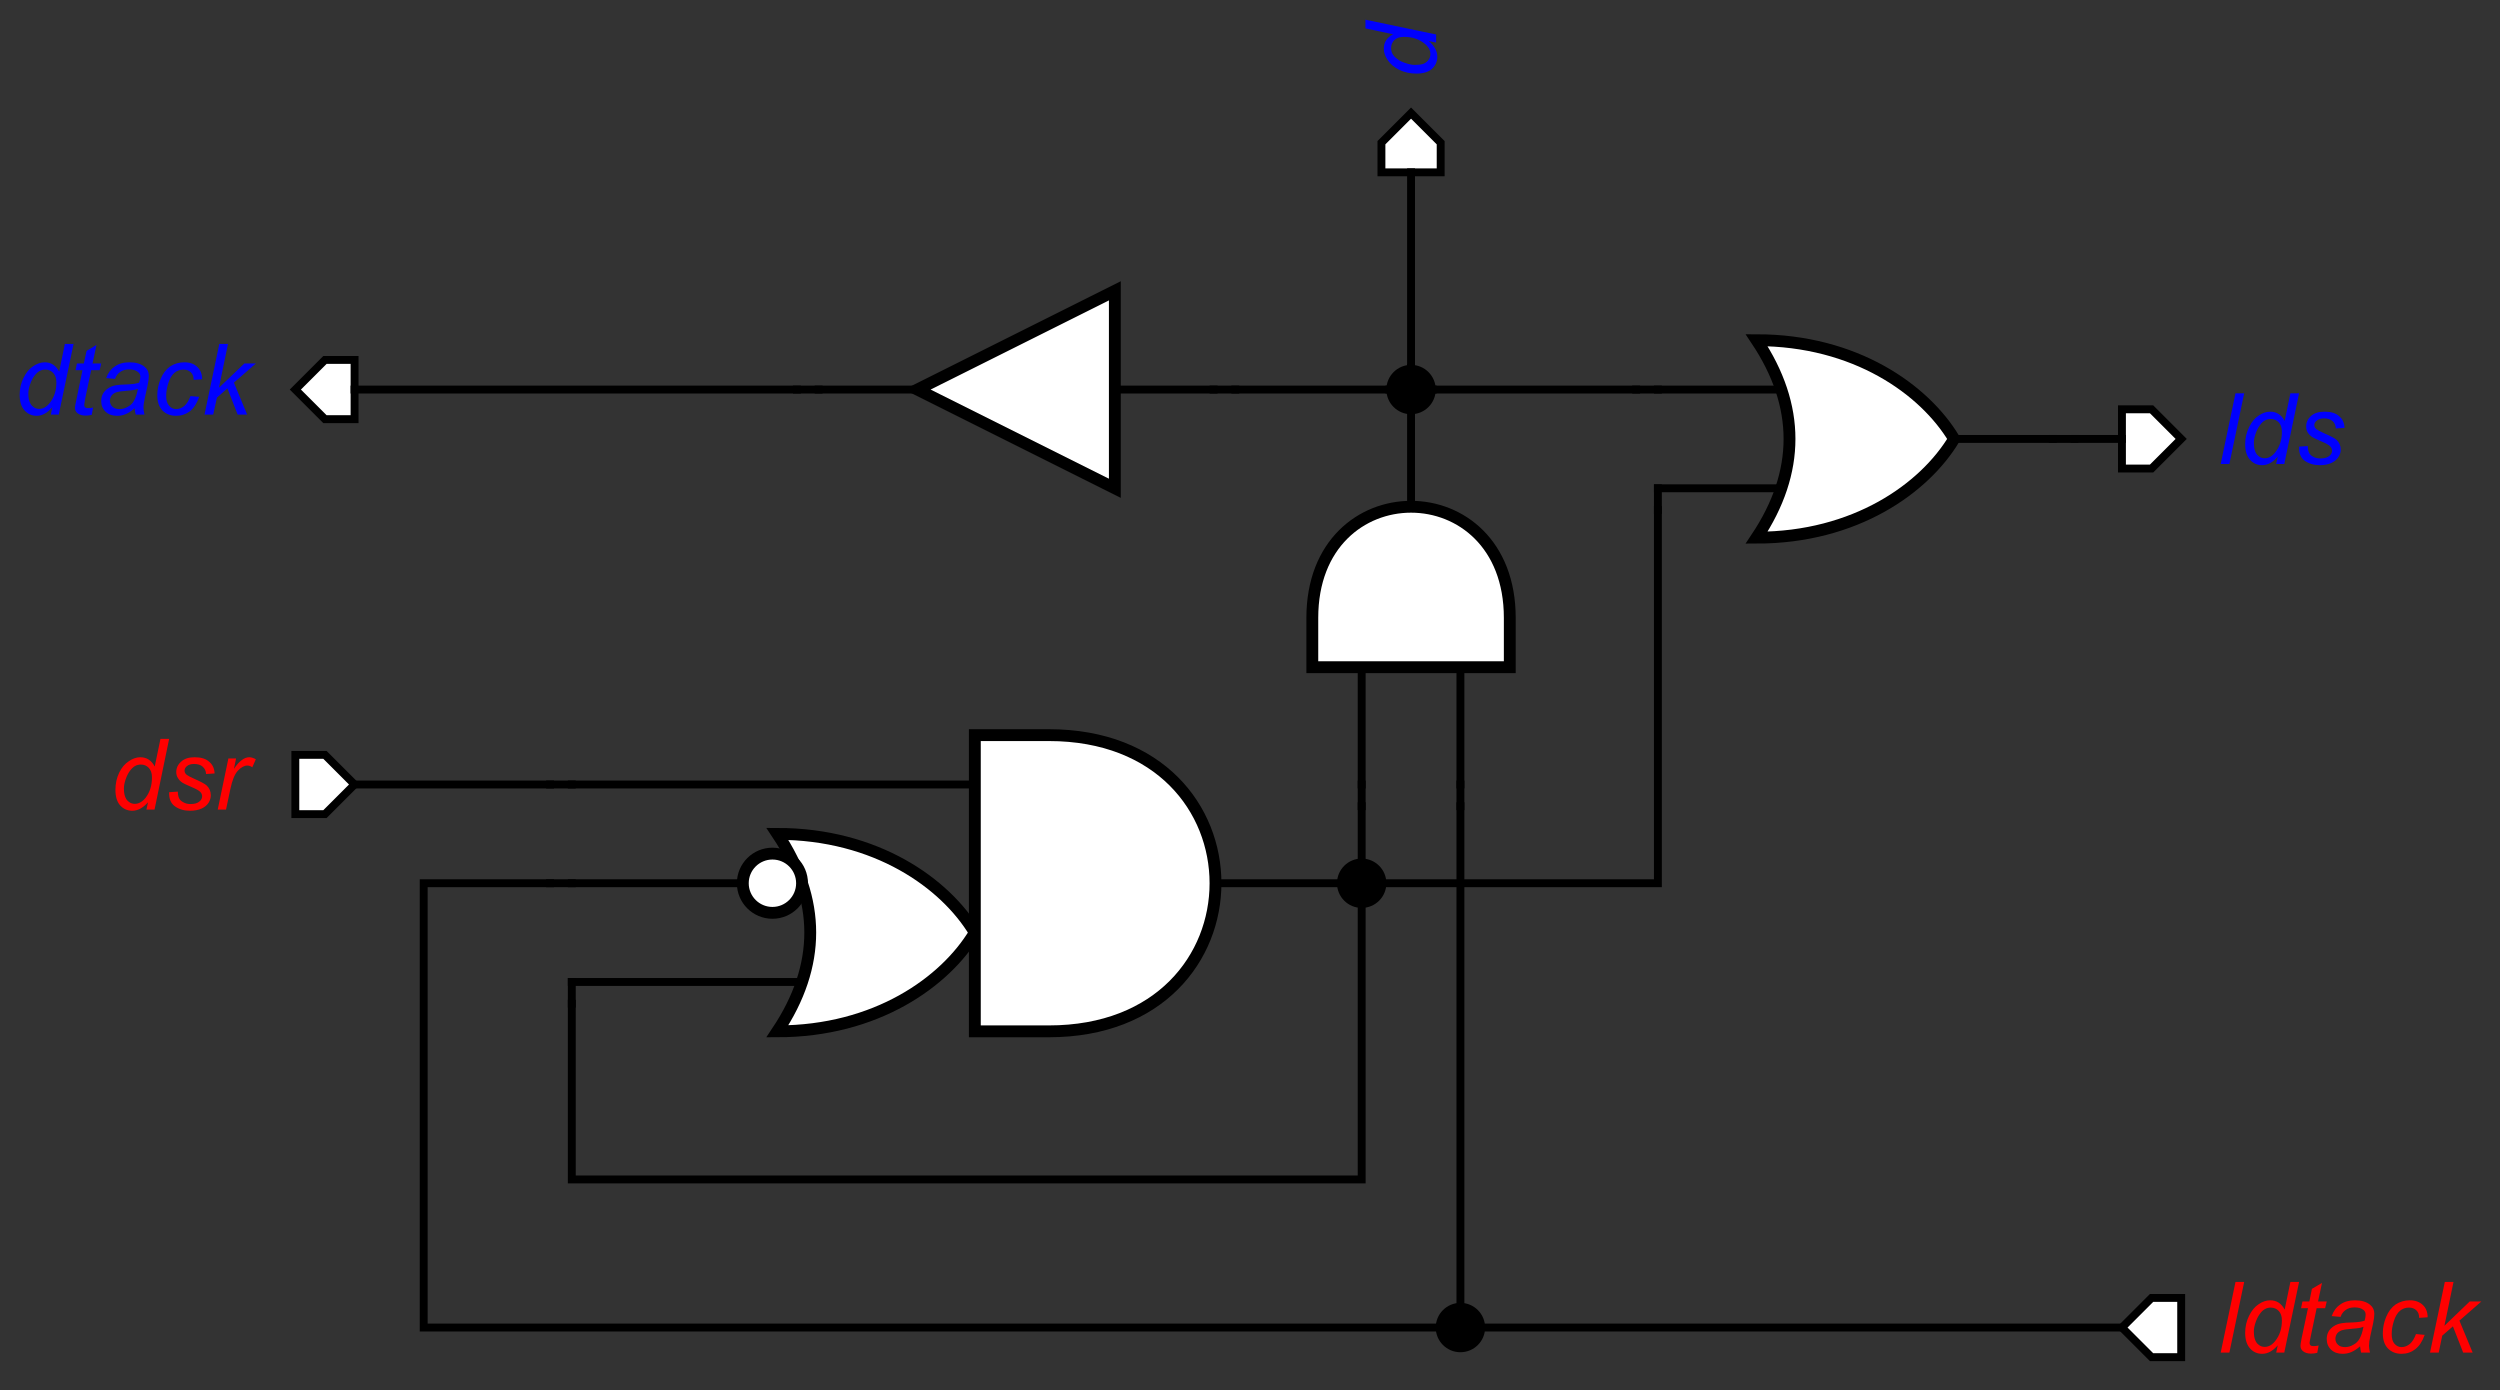 <?xml version="1.0" encoding="UTF-8"?>
<!DOCTYPE svg PUBLIC '-//W3C//DTD SVG 1.0//EN'
          'http://www.w3.org/TR/2001/REC-SVG-20010904/DTD/svg10.dtd'>
<svg color-interpolation="auto" color-rendering="auto" fill="black" fill-opacity="1" font-family="'Dialog'" font-size="12" font-style="normal" font-weight="normal" height="100%" image-rendering="auto" shape-rendering="auto" stroke="black" stroke-dasharray="none" stroke-dashoffset="0" stroke-linecap="square" stroke-linejoin="miter" stroke-miterlimit="10" stroke-opacity="1" stroke-width="1" text-rendering="auto" width="100%" xmlns="http://www.w3.org/2000/svg" xmlns:xlink="http://www.w3.org/1999/xlink" viewBox="0 0 633 352" preserveAspectRatio="xMidYMid slice"><rect x="0" y="0" width="633" height="352" fill="#333333" stroke="none"/><!--Generated by the Batik Graphics2D SVG Generator--><defs id="genericDefs"
  /><g
  ><g fill="white" stroke="white" stroke-width="0.04" transform="matrix(50,0,0,50,82.278,198.635)"
    ><path d="M-0.15 -0.15 L0 -0.15 L0.15 0 L0 0.15 L-0.15 0.15 Z" stroke="none"
    /></g
    ><g stroke-width="0.04" transform="matrix(50,0,0,50,82.278,198.635)"
    ><path d="M-0.15 -0.15 L0 -0.15 L0.15 0 L0 0.15 L-0.15 0.15 Z" fill="none"
    /></g
    ><g fill="red" font-family="sans-serif" font-size="0.5" font-style="italic" stroke="red" stroke-width="0.04" transform="matrix(50,0,0,50,82.278,198.635)"
    ><path d="M-0.896 0.09 Q-0.934 0.133 -0.976 0.133 Q-1.012 0.133 -1.037 0.106 Q-1.061 0.079 -1.061 0.027 Q-1.061 -0.02 -1.042 -0.06 Q-1.023 -0.099 -0.993 -0.118 Q-0.964 -0.138 -0.935 -0.138 Q-0.887 -0.138 -0.862 -0.091 L-0.833 -0.231 L-0.789 -0.231 L-0.863 0.127 L-0.904 0.127 L-0.896 0.09 ZM-1.018 0.019 Q-1.018 0.046 -1.012 0.061 Q-1.007 0.077 -0.994 0.087 Q-0.981 0.098 -0.963 0.098 Q-0.933 0.098 -0.908 0.067 Q-0.876 0.025 -0.876 -0.036 Q-0.876 -0.067 -0.892 -0.084 Q-0.908 -0.101 -0.932 -0.101 Q-0.948 -0.101 -0.961 -0.094 Q-0.974 -0.087 -0.987 -0.07 Q-1 -0.053 -1.009 -0.027 Q-1.018 -0.001 -1.018 0.019 ZM-0.789 0.039 L-0.745 0.036 Q-0.745 0.055 -0.739 0.069 Q-0.733 0.082 -0.717 0.09 Q-0.702 0.099 -0.681 0.099 Q-0.651 0.099 -0.637 0.087 Q-0.622 0.076 -0.622 0.06 Q-0.622 0.048 -0.631 0.038 Q-0.64 0.028 -0.675 0.013 Q-0.71 -0.002 -0.72 -0.008 Q-0.736 -0.018 -0.744 -0.032 Q-0.753 -0.045 -0.753 -0.063 Q-0.753 -0.094 -0.728 -0.116 Q-0.704 -0.138 -0.66 -0.138 Q-0.611 -0.138 -0.586 -0.115 Q-0.56 -0.093 -0.559 -0.056 L-0.602 -0.053 Q-0.603 -0.076 -0.619 -0.09 Q-0.634 -0.104 -0.663 -0.104 Q-0.686 -0.104 -0.699 -0.093 Q-0.711 -0.083 -0.711 -0.07 Q-0.711 -0.058 -0.7 -0.049 Q-0.693 -0.043 -0.662 -0.029 Q-0.612 -0.007 -0.599 0.005 Q-0.578 0.025 -0.578 0.055 Q-0.578 0.074 -0.589 0.092 Q-0.601 0.111 -0.625 0.122 Q-0.65 0.133 -0.683 0.133 Q-0.728 0.133 -0.759 0.111 Q-0.791 0.089 -0.789 0.039 ZM-0.543 0.127 L-0.489 -0.132 L-0.45 -0.132 L-0.461 -0.079 Q-0.441 -0.109 -0.422 -0.123 Q-0.403 -0.138 -0.383 -0.138 Q-0.369 -0.138 -0.35 -0.128 L-0.368 -0.087 Q-0.38 -0.096 -0.393 -0.096 Q-0.416 -0.096 -0.441 -0.07 Q-0.465 -0.044 -0.479 0.023 L-0.501 0.127 L-0.543 0.127 Z" stroke="none"
    /></g
    ><g fill="white" font-family="sans-serif" font-size="0.5" font-style="italic" stroke="white" stroke-width="0.04" transform="matrix(-50,0,0,-50,544.778,336.135)"
    ><path d="M-0.15 -0.15 L0 -0.15 L0.15 0 L0 0.15 L-0.15 0.15 Z" stroke="none"
      /><path d="M-0.15 -0.15 L0 -0.15 L0.15 0 L0 0.15 L-0.15 0.15 Z" fill="none" stroke="black"
    /></g
    ><g fill="red" font-family="sans-serif" font-size="0.5" font-style="italic" stroke="red" stroke-width="0.04" transform="matrix(50,0,0,50,544.778,336.135)"
    ><path d="M0.35 0.127 L0.425 -0.231 L0.469 -0.231 L0.394 0.127 L0.35 0.127 ZM0.639 0.09 Q0.602 0.133 0.56 0.133 Q0.523 0.133 0.499 0.106 Q0.474 0.079 0.474 0.027 Q0.474 -0.02 0.494 -0.06 Q0.513 -0.099 0.542 -0.118 Q0.571 -0.138 0.601 -0.138 Q0.649 -0.138 0.674 -0.091 L0.703 -0.231 L0.747 -0.231 L0.672 0.127 L0.631 0.127 L0.639 0.09 ZM0.518 0.019 Q0.518 0.046 0.524 0.061 Q0.529 0.077 0.542 0.087 Q0.555 0.098 0.573 0.098 Q0.603 0.098 0.627 0.067 Q0.66 0.025 0.66 -0.036 Q0.66 -0.067 0.644 -0.084 Q0.628 -0.101 0.603 -0.101 Q0.588 -0.101 0.575 -0.094 Q0.561 -0.087 0.549 -0.07 Q0.536 -0.053 0.527 -0.027 Q0.518 -0.001 0.518 0.019 ZM0.846 0.091 L0.839 0.128 Q0.823 0.132 0.808 0.132 Q0.781 0.132 0.766 0.119 Q0.754 0.109 0.754 0.092 Q0.754 0.084 0.76 0.053 L0.792 -0.098 L0.757 -0.098 L0.764 -0.132 L0.799 -0.132 L0.812 -0.196 L0.863 -0.226 L0.843 -0.132 L0.887 -0.132 L0.879 -0.098 L0.836 -0.098 L0.806 0.045 Q0.8 0.073 0.8 0.078 Q0.8 0.086 0.805 0.09 Q0.809 0.094 0.82 0.094 Q0.834 0.094 0.846 0.091 ZM1.056 0.095 Q1.033 0.115 1.012 0.124 Q0.991 0.133 0.967 0.133 Q0.931 0.133 0.909 0.112 Q0.887 0.091 0.887 0.058 Q0.887 0.036 0.897 0.019 Q0.907 0.003 0.923 -0.007 Q0.939 -0.018 0.963 -0.022 Q0.978 -0.025 1.02 -0.026 Q1.061 -0.028 1.079 -0.035 Q1.084 -0.053 1.084 -0.065 Q1.084 -0.081 1.073 -0.089 Q1.058 -0.102 1.028 -0.102 Q1 -0.102 0.983 -0.089 Q0.965 -0.077 0.957 -0.054 L0.912 -0.058 Q0.926 -0.097 0.956 -0.117 Q0.985 -0.138 1.03 -0.138 Q1.079 -0.138 1.107 -0.115 Q1.128 -0.098 1.128 -0.07 Q1.128 -0.05 1.122 -0.022 L1.108 0.042 Q1.101 0.073 1.101 0.092 Q1.101 0.104 1.106 0.127 L1.061 0.127 Q1.058 0.115 1.056 0.095 ZM1.073 -0.004 Q1.063 -0 1.053 0.002 Q1.042 0.004 1.017 0.006 Q0.979 0.009 0.963 0.014 Q0.947 0.02 0.939 0.031 Q0.931 0.043 0.931 0.057 Q0.931 0.075 0.944 0.087 Q0.956 0.099 0.98 0.099 Q1.002 0.099 1.022 0.087 Q1.043 0.076 1.054 0.055 Q1.066 0.034 1.073 -0.004 ZM1.339 0.033 L1.383 0.037 Q1.366 0.086 1.335 0.11 Q1.305 0.133 1.266 0.133 Q1.224 0.133 1.197 0.106 Q1.171 0.079 1.171 0.029 Q1.171 -0.013 1.188 -0.054 Q1.205 -0.095 1.236 -0.117 Q1.268 -0.138 1.308 -0.138 Q1.349 -0.138 1.374 -0.114 Q1.398 -0.091 1.398 -0.052 L1.355 -0.049 Q1.355 -0.074 1.341 -0.087 Q1.327 -0.101 1.304 -0.101 Q1.277 -0.101 1.258 -0.085 Q1.238 -0.068 1.227 -0.033 Q1.216 0.001 1.216 0.033 Q1.216 0.066 1.23 0.082 Q1.245 0.099 1.266 0.099 Q1.288 0.099 1.308 0.083 Q1.327 0.066 1.339 0.033 ZM1.41 0.127 L1.485 -0.231 L1.529 -0.231 L1.483 -0.009 L1.611 -0.132 L1.67 -0.132 L1.559 -0.035 L1.626 0.127 L1.578 0.127 L1.526 -0.006 L1.472 0.041 L1.454 0.127 L1.41 0.127 Z" stroke="none"
    /></g
    ><g fill="white" font-family="sans-serif" font-size="0.5" font-style="italic" stroke="white" stroke-width="0.04" transform="matrix(0,-50,50,0,357.278,36.135)"
    ><path d="M-0.15 -0.15 L0 -0.15 L0.15 0 L0 0.15 L-0.15 0.15 Z" stroke="none"
      /><path d="M-0.15 -0.15 L0 -0.15 L0.15 0 L0 0.15 L-0.15 0.15 Z" fill="none" stroke="black"
    /></g
    ><g fill="blue" font-family="sans-serif" font-size="0.5" font-style="italic" stroke="blue" stroke-width="0.04" transform="matrix(0,-50,50,0,357.278,36.135)"
    ><path d="M0.515 0.09 Q0.477 0.133 0.436 0.133 Q0.399 0.133 0.374 0.106 Q0.35 0.079 0.35 0.027 Q0.35 -0.02 0.369 -0.06 Q0.389 -0.099 0.418 -0.118 Q0.447 -0.138 0.476 -0.138 Q0.525 -0.138 0.549 -0.091 L0.579 -0.231 L0.623 -0.231 L0.548 0.127 L0.507 0.127 L0.515 0.09 ZM0.394 0.019 Q0.394 0.046 0.399 0.061 Q0.405 0.077 0.418 0.087 Q0.431 0.098 0.449 0.098 Q0.479 0.098 0.503 0.067 Q0.536 0.025 0.536 -0.036 Q0.536 -0.067 0.52 -0.084 Q0.504 -0.101 0.479 -0.101 Q0.463 -0.101 0.45 -0.094 Q0.437 -0.087 0.424 -0.07 Q0.411 -0.053 0.403 -0.027 Q0.394 -0.001 0.394 0.019 Z" stroke="none"
    /></g
    ><g fill="white" font-family="sans-serif" font-size="0.5" font-style="italic" stroke="white" stroke-width="0.04" transform="matrix(-50,0,0,-50,82.278,98.635)"
    ><path d="M-0.15 -0.15 L0 -0.15 L0.15 0 L0 0.15 L-0.15 0.15 Z" stroke="none"
      /><path d="M-0.15 -0.15 L0 -0.15 L0.15 0 L0 0.15 L-0.15 0.15 Z" fill="none" stroke="black"
    /></g
    ><g fill="blue" font-family="sans-serif" font-size="0.5" font-style="italic" stroke="blue" stroke-width="0.04" transform="matrix(50,0,0,50,82.278,98.635)"
    ><path d="M-1.381 0.09 Q-1.418 0.133 -1.46 0.133 Q-1.496 0.133 -1.521 0.106 Q-1.546 0.079 -1.546 0.027 Q-1.546 -0.02 -1.526 -0.06 Q-1.507 -0.099 -1.478 -0.118 Q-1.448 -0.138 -1.419 -0.138 Q-1.371 -0.138 -1.346 -0.091 L-1.317 -0.231 L-1.273 -0.231 L-1.348 0.127 L-1.388 0.127 L-1.381 0.09 ZM-1.502 0.019 Q-1.502 0.046 -1.496 0.061 Q-1.491 0.077 -1.478 0.087 Q-1.465 0.098 -1.447 0.098 Q-1.417 0.098 -1.393 0.067 Q-1.36 0.025 -1.36 -0.036 Q-1.36 -0.067 -1.376 -0.084 Q-1.392 -0.101 -1.416 -0.101 Q-1.432 -0.101 -1.445 -0.094 Q-1.458 -0.087 -1.471 -0.07 Q-1.484 -0.053 -1.493 -0.027 Q-1.502 -0.001 -1.502 0.019 ZM-1.174 0.091 L-1.181 0.128 Q-1.197 0.132 -1.212 0.132 Q-1.238 0.132 -1.254 0.119 Q-1.266 0.109 -1.266 0.092 Q-1.266 0.084 -1.259 0.053 L-1.228 -0.098 L-1.263 -0.098 L-1.256 -0.132 L-1.221 -0.132 L-1.207 -0.196 L-1.157 -0.226 L-1.177 -0.132 L-1.133 -0.132 L-1.141 -0.098 L-1.184 -0.098 L-1.214 0.045 Q-1.219 0.073 -1.219 0.078 Q-1.219 0.086 -1.215 0.09 Q-1.21 0.094 -1.2 0.094 Q-1.185 0.094 -1.174 0.091 ZM-0.964 0.095 Q-0.987 0.115 -1.008 0.124 Q-1.029 0.133 -1.053 0.133 Q-1.089 0.133 -1.111 0.112 Q-1.133 0.091 -1.133 0.058 Q-1.133 0.036 -1.123 0.019 Q-1.113 0.003 -1.097 -0.007 Q-1.081 -0.018 -1.057 -0.022 Q-1.042 -0.025 -1 -0.026 Q-0.959 -0.028 -0.941 -0.035 Q-0.935 -0.053 -0.935 -0.065 Q-0.935 -0.081 -0.947 -0.089 Q-0.962 -0.102 -0.992 -0.102 Q-1.019 -0.102 -1.037 -0.089 Q-1.055 -0.077 -1.063 -0.054 L-1.108 -0.058 Q-1.094 -0.097 -1.064 -0.117 Q-1.035 -0.138 -0.989 -0.138 Q-0.941 -0.138 -0.913 -0.115 Q-0.892 -0.098 -0.892 -0.07 Q-0.892 -0.05 -0.898 -0.022 L-0.912 0.042 Q-0.919 0.073 -0.919 0.092 Q-0.919 0.104 -0.914 0.127 L-0.958 0.127 Q-0.962 0.115 -0.964 0.095 ZM-0.947 -0.004 Q-0.957 -0 -0.967 0.002 Q-0.978 0.004 -1.003 0.006 Q-1.041 0.009 -1.057 0.014 Q-1.073 0.02 -1.081 0.031 Q-1.089 0.043 -1.089 0.057 Q-1.089 0.075 -1.076 0.087 Q-1.063 0.099 -1.04 0.099 Q-1.018 0.099 -0.998 0.087 Q-0.977 0.076 -0.966 0.055 Q-0.954 0.034 -0.947 -0.004 ZM-0.681 0.033 L-0.637 0.037 Q-0.654 0.086 -0.684 0.11 Q-0.715 0.133 -0.754 0.133 Q-0.796 0.133 -0.823 0.106 Q-0.849 0.079 -0.849 0.029 Q-0.849 -0.013 -0.832 -0.054 Q-0.815 -0.095 -0.784 -0.117 Q-0.752 -0.138 -0.712 -0.138 Q-0.67 -0.138 -0.646 -0.114 Q-0.622 -0.091 -0.622 -0.052 L-0.665 -0.049 Q-0.665 -0.074 -0.679 -0.087 Q-0.693 -0.101 -0.716 -0.101 Q-0.743 -0.101 -0.762 -0.085 Q-0.782 -0.068 -0.793 -0.033 Q-0.804 0.001 -0.804 0.033 Q-0.804 0.066 -0.789 0.082 Q-0.775 0.099 -0.753 0.099 Q-0.732 0.099 -0.712 0.083 Q-0.693 0.066 -0.681 0.033 ZM-0.61 0.127 L-0.535 -0.231 L-0.491 -0.231 L-0.537 -0.009 L-0.408 -0.132 L-0.35 -0.132 L-0.461 -0.035 L-0.394 0.127 L-0.442 0.127 L-0.494 -0.006 L-0.547 0.041 L-0.566 0.127 L-0.61 0.127 Z" stroke="none"
    /></g
    ><g fill="white" font-family="sans-serif" font-size="0.5" font-style="italic" stroke="white" stroke-width="0.04" transform="matrix(50,0,0,50,544.778,111.135)"
    ><path d="M-0.15 -0.15 L0 -0.15 L0.15 0 L0 0.15 L-0.15 0.15 Z" stroke="none"
      /><path d="M-0.15 -0.15 L0 -0.15 L0.15 0 L0 0.15 L-0.15 0.15 Z" fill="none" stroke="black"
    /></g
    ><g fill="blue" font-family="sans-serif" font-size="0.5" font-style="italic" stroke="blue" stroke-width="0.04" transform="matrix(50,0,0,50,544.778,111.135)"
    ><path d="M0.35 0.127 L0.425 -0.231 L0.469 -0.231 L0.394 0.127 L0.35 0.127 ZM0.639 0.09 Q0.602 0.133 0.56 0.133 Q0.523 0.133 0.499 0.106 Q0.474 0.079 0.474 0.027 Q0.474 -0.02 0.494 -0.06 Q0.513 -0.099 0.542 -0.118 Q0.571 -0.138 0.601 -0.138 Q0.649 -0.138 0.674 -0.091 L0.703 -0.231 L0.747 -0.231 L0.672 0.127 L0.631 0.127 L0.639 0.09 ZM0.518 0.019 Q0.518 0.046 0.524 0.061 Q0.529 0.077 0.542 0.087 Q0.555 0.098 0.573 0.098 Q0.603 0.098 0.627 0.067 Q0.66 0.025 0.66 -0.036 Q0.66 -0.067 0.644 -0.084 Q0.628 -0.101 0.603 -0.101 Q0.588 -0.101 0.575 -0.094 Q0.561 -0.087 0.549 -0.07 Q0.536 -0.053 0.527 -0.027 Q0.518 -0.001 0.518 0.019 ZM0.747 0.039 L0.791 0.036 Q0.791 0.055 0.797 0.069 Q0.803 0.082 0.818 0.09 Q0.834 0.099 0.855 0.099 Q0.884 0.099 0.899 0.087 Q0.914 0.076 0.914 0.06 Q0.914 0.048 0.905 0.038 Q0.896 0.028 0.861 0.013 Q0.826 -0.002 0.816 -0.008 Q0.8 -0.018 0.791 -0.032 Q0.783 -0.045 0.783 -0.063 Q0.783 -0.094 0.807 -0.116 Q0.832 -0.138 0.876 -0.138 Q0.925 -0.138 0.95 -0.115 Q0.976 -0.093 0.977 -0.056 L0.933 -0.053 Q0.932 -0.076 0.917 -0.09 Q0.901 -0.104 0.873 -0.104 Q0.85 -0.104 0.837 -0.093 Q0.824 -0.083 0.824 -0.07 Q0.824 -0.058 0.835 -0.049 Q0.843 -0.043 0.873 -0.029 Q0.924 -0.007 0.937 0.005 Q0.958 0.025 0.958 0.055 Q0.958 0.074 0.946 0.092 Q0.934 0.111 0.91 0.122 Q0.886 0.133 0.853 0.133 Q0.808 0.133 0.776 0.111 Q0.745 0.089 0.747 0.039 Z" stroke="none"
    /></g
    ><g fill="white" font-family="sans-serif" font-size="0.5" font-style="italic" stroke="white" stroke-width="0.06" transform="matrix(0,-50,50,0,357.278,148.635)"
    ><path d="M-0.406 -0.5 L-0.156 -0.5 C0.594 -0.5 0.594 0.5 -0.156 0.5 L-0.406 0.5 Z" stroke="none"
      /><path d="M-0.406 -0.5 L-0.156 -0.5 C0.594 -0.5 0.594 0.5 -0.156 0.5 L-0.406 0.5 Z" fill="none" stroke="black"
      /><line fill="none" stroke="black" stroke-width="0.04" transform="matrix(0,1,-1,0,0,0)" x1="0" x2="0" y1="-0.406" y2="-1"
      /><line fill="none" stroke="black" stroke-width="0.04" transform="matrix(0,1,-1,0,0,0)" x1="-0.25" x2="-0.25" y1="0.406" y2="1"
      /><line fill="none" stroke="black" stroke-width="0.04" transform="matrix(0,1,-1,0,0,0)" x1="0.25" x2="0.25" y1="0.406" y2="1"
    /></g
    ><g font-family="sans-serif" font-size="0.5" font-style="italic" stroke-width="0.04" transform="matrix(0,-50,50,0,357.278,98.635)"
    ><circle cx="0" cy="0" r="0.125" stroke="none"
    /></g
    ><g fill="white" font-family="sans-serif" font-size="0.5" font-style="italic" stroke="white" stroke-width="0.06" transform="matrix(-50,0,0,-50,257.278,98.635)"
    ><path d="M-0.5 -0.5 L-0.5 0.5 L0.5 0 Z" stroke="none"
      /><path d="M-0.5 -0.5 L-0.5 0.5 L0.5 0 Z" fill="none" stroke="black"
      /><line fill="none" stroke="black" stroke-width="0.04" transform="matrix(-1,0,0,-1,0,0)" x1="-0.5" x2="-1" y1="0" y2="0"
      /><line fill="none" stroke="black" stroke-width="0.04" transform="matrix(-1,0,0,-1,0,0)" x1="0.5" x2="1" y1="0" y2="0"
    /></g
    ><g fill="white" font-family="sans-serif" font-size="0.5" font-style="italic" stroke="white" stroke-width="0.06" transform="matrix(50,0,0,50,469.778,111.135)"
    ><path d="M-0.5 -0.5 C0 -0.5 0.35 -0.25 0.5 0 C0.35 0.25 0 0.5 -0.5 0.5 Q-0.167 0 -0.5 -0.5 Z" stroke="none"
      /><path d="M-0.5 -0.5 C0 -0.5 0.35 -0.25 0.5 0 C0.35 0.25 0 0.5 -0.5 0.5 Q-0.167 0 -0.5 -0.5 Z" fill="none" stroke="black"
      /><line fill="none" stroke="black" stroke-width="0.04" x1="0.5" x2="1" y1="0" y2="0"
      /><line fill="none" stroke="black" stroke-width="0.04" x1="-0.375" x2="-1" y1="-0.25" y2="-0.25"
      /><line fill="none" stroke="black" stroke-width="0.04" x1="-0.375" x2="-1" y1="0.25" y2="0.25"
    /></g
    ><g fill="white" font-family="sans-serif" font-size="0.5" font-style="italic" stroke="white" stroke-width="0.06" transform="matrix(50,0,0,50,244.778,223.635) translate(-0.609,0.25)"
    ><path d="M-0.35 -0.5 C0.15 -0.5 0.5 -0.25 0.65 0 C0.5 0.25 0.15 0.5 -0.35 0.5 Q-0.017 0 -0.35 -0.5 Z" stroke="none"
      /><path d="M-0.35 -0.5 C0.15 -0.5 0.5 -0.25 0.65 0 C0.5 0.25 0.15 0.5 -0.35 0.5 Q-0.017 0 -0.35 -0.5 Z" fill="none" stroke="black"
      /><circle cx="0" cy="0" r="0.15" stroke="none" transform="translate(-0.375,-0.25)"
      /><circle cx="0" cy="0" fill="none" r="0.15" stroke="black" transform="translate(-0.375,-0.25)"
      /><path d="M0.041 -0.75 L0.416 -0.75 C1.541 -0.75 1.541 0.75 0.416 0.75 L0.041 0.75 Z" stroke="none" transform="translate(0.609,-0.25)"
      /><path d="M0.041 -0.75 L0.416 -0.75 C1.541 -0.75 1.541 0.75 0.416 0.75 L0.041 0.75 Z" fill="none" stroke="black" transform="translate(0.609,-0.25)"
      /><line fill="none" stroke="black" stroke-width="0.04" transform="translate(0.609,-0.25)" x1="1.259" x2="2" y1="0" y2="0"
      /><line fill="none" stroke="black" stroke-width="0.04" transform="translate(0.609,-0.25)" x1="0.041" x2="-2" y1="-0.5" y2="-0.5"
      /><line fill="none" stroke="black" stroke-width="0.04" transform="translate(0.609,-0.25)" x1="-1.134" x2="-2" y1="0" y2="0"
      /><line fill="none" stroke="black" stroke-width="0.04" transform="translate(0.609,-0.25)" x1="-0.834" x2="-2" y1="0.5" y2="0.5"
    /></g
    ><g font-family="sans-serif" font-size="0.5" font-style="italic" stroke-width="0.04" transform="matrix(50,0,0,50,344.778,223.635)"
    ><circle cx="0" cy="0" r="0.125" stroke="none"
    /></g
    ><g font-family="sans-serif" font-size="0.5" font-style="italic" stroke-width="0.04" transform="matrix(50,0,0,50,369.778,336.135)"
    ><circle cx="0" cy="0" r="0.125" stroke="none"
    /></g
    ><g font-family="sans-serif" font-size="0.5" font-style="italic" stroke-width="0.04" transform="matrix(50,0,0,50,1244.778,523.635)"
    ><line fill="none" x1="-17.75" x2="-17.75" y1="-8.5" y2="-8.61"
    /></g
    ><g font-family="sans-serif" font-size="0.5" font-style="italic" stroke-width="0.04" transform="matrix(50,0,0,50,1244.778,523.635)"
    ><path d="M-17.75 -8.61 L-17.75 -9.6" fill="none"
      /><path d="M-17.825 -9.6 L-17.675 -9.6 L-17.75 -9.6 Z" stroke="none"
    /></g
    ><g font-family="sans-serif" font-size="0.5" font-style="italic" stroke-width="0.04" transform="matrix(50,0,0,50,1244.778,523.635)"
    ><line fill="none" x1="-17.75" x2="-17.86" y1="-8.5" y2="-8.5"
      /><line fill="none" x1="-18.64" x2="-18.75" y1="-8.5" y2="-8.5"
    /></g
    ><g font-family="sans-serif" font-size="0.5" font-style="italic" stroke-width="0.04" transform="matrix(50,0,0,50,1244.778,523.635)"
    ><path d="M-17.86 -8.5 L-18.64 -8.5" fill="none"
      /><path d="M-18.64 -8.425 L-18.64 -8.575 L-18.64 -8.5 Z" stroke="none"
    /></g
    ><g font-family="sans-serif" font-size="0.5" font-style="italic" stroke-width="0.04" transform="matrix(50,0,0,50,1244.778,523.635)"
    ><line fill="none" x1="-14.5" x2="-14.39" y1="-8.25" y2="-8.25"
    /></g
    ><g font-family="sans-serif" font-size="0.5" font-style="italic" stroke-width="0.04" transform="matrix(50,0,0,50,1244.778,523.635)"
    ><path d="M-14.39 -8.25 L-14.15 -8.25" fill="none"
      /><path d="M-14.15 -8.325 L-14.15 -8.175 L-14.15 -8.25 Z" stroke="none"
    /></g
    ><g font-family="sans-serif" font-size="0.5" font-style="italic" stroke-width="0.04" transform="matrix(50,0,0,50,1244.778,523.635)"
    ><line fill="none" x1="-20.75" x2="-20.86" y1="-8.5" y2="-8.5"
    /></g
    ><g font-family="sans-serif" font-size="0.5" font-style="italic" stroke-width="0.04" transform="matrix(50,0,0,50,1244.778,523.635)"
    ><path d="M-20.86 -8.5 L-23.1 -8.5" fill="none"
      /><path d="M-23.1 -8.425 L-23.1 -8.575 L-23.1 -8.5 Z" stroke="none"
    /></g
    ><g font-family="sans-serif" font-size="0.5" font-style="italic" stroke-width="0.04" transform="matrix(50,0,0,50,1244.778,523.635)"
    ><line fill="none" x1="-22.11" x2="-22" y1="-6.5" y2="-6.5"
    /></g
    ><g font-family="sans-serif" font-size="0.5" font-style="italic" stroke-width="0.04" transform="matrix(50,0,0,50,1244.778,523.635)"
    ><path d="M-23.1 -6.5 L-22.11 -6.5" fill="none"
      /><path d="M-22.11 -6.575 L-22.11 -6.425 L-22.11 -6.5 Z" stroke="none"
    /></g
    ><g font-family="sans-serif" font-size="0.5" font-style="italic" stroke-width="0.04" transform="matrix(50,0,0,50,1244.778,523.635)"
    ><line fill="none" x1="-18" x2="-18" y1="-6" y2="-6"
    /></g
    ><g font-family="sans-serif" font-size="0.5" font-style="italic" stroke-width="0.04" transform="matrix(50,0,0,50,1244.778,523.635)"
    ><path d="M-18 -6 L-18 -6" fill="none"
      /><path d="M-18.024 -5.929 L-17.976 -6.071 L-18 -6 Z" stroke="none"
    /></g
    ><g font-family="sans-serif" font-size="0.5" font-style="italic" stroke-width="0.04" transform="matrix(50,0,0,50,1244.778,523.635)"
    ><line fill="none" x1="-22" x2="-22" y1="-5.39" y2="-5.5"
    /></g
    ><g font-family="sans-serif" font-size="0.5" font-style="italic" stroke-width="0.04" transform="matrix(50,0,0,50,1244.778,523.635)"
    ><path d="M-18 -5.875 L-18 -4.5 L-22 -4.5 L-22 -5.39" fill="none"
      /><path d="M-22.075 -5.39 L-21.925 -5.39 L-22 -5.39 Z" stroke="none"
    /></g
    ><g font-family="sans-serif" font-size="0.5" font-style="italic" stroke-width="0.04" transform="matrix(50,0,0,50,1244.778,523.635)"
    ><line fill="none" x1="-18" x2="-18" y1="-6.39" y2="-6.5"
    /></g
    ><g font-family="sans-serif" font-size="0.5" font-style="italic" stroke-width="0.04" transform="matrix(50,0,0,50,1244.778,523.635)"
    ><path d="M-18 -6.125 L-18 -6.39" fill="none"
      /><path d="M-18.075 -6.39 L-17.925 -6.39 L-18 -6.39 Z" stroke="none"
    /></g
    ><g font-family="sans-serif" font-size="0.5" font-style="italic" stroke-width="0.04" transform="matrix(50,0,0,50,1244.778,523.635)"
    ><path d="M-14.15 -3.75 L-17.375 -3.75" fill="none"
      /><path d="M-17.375 -3.675 L-17.375 -3.825 L-17.375 -3.75 Z" stroke="none"
    /></g
    ><g font-family="sans-serif" font-size="0.5" font-style="italic" stroke-width="0.04" transform="matrix(50,0,0,50,1244.778,523.635)"
    ><line fill="none" x1="-22.11" x2="-22" y1="-6" y2="-6"
    /></g
    ><g font-family="sans-serif" font-size="0.5" font-style="italic" stroke-width="0.04" transform="matrix(50,0,0,50,1244.778,523.635)"
    ><path d="M-17.625 -3.75 L-22.75 -3.75 L-22.75 -6 L-22.11 -6" fill="none"
      /><path d="M-22.11 -6.075 L-22.11 -5.925 L-22.11 -6 Z" stroke="none"
    /></g
    ><g font-family="sans-serif" font-size="0.5" font-style="italic" stroke-width="0.04" transform="matrix(50,0,0,50,1244.778,523.635)"
    ><line fill="none" x1="-17.5" x2="-17.5" y1="-6.39" y2="-6.5"
    /></g
    ><g font-family="sans-serif" font-size="0.5" font-style="italic" stroke-width="0.04" transform="matrix(50,0,0,50,1244.778,523.635)"
    ><path d="M-17.5 -3.875 L-17.5 -6.39" fill="none"
      /><path d="M-17.575 -6.39 L-17.425 -6.39 L-17.5 -6.39 Z" stroke="none"
    /></g
    ><g font-family="sans-serif" font-size="0.5" font-style="italic" stroke-width="0.04" transform="matrix(50,0,0,50,1244.778,523.635)"
    ><line fill="none" x1="-17.75" x2="-17.64" y1="-8.5" y2="-8.5"
      /><line fill="none" x1="-16.61" x2="-16.5" y1="-8.5" y2="-8.5"
    /></g
    ><g font-family="sans-serif" font-size="0.5" font-style="italic" stroke-width="0.04" transform="matrix(50,0,0,50,1244.778,523.635)"
    ><path d="M-17.64 -8.5 L-16.61 -8.5" fill="none"
      /><path d="M-16.61 -8.575 L-16.61 -8.425 L-16.61 -8.5 Z" stroke="none"
    /></g
    ><g font-family="sans-serif" font-size="0.5" font-style="italic" stroke-width="0.04" transform="matrix(50,0,0,50,1244.778,523.635)"
    ><line fill="none" x1="-16.5" x2="-16.5" y1="-7.89" y2="-8"
    /></g
    ><g font-family="sans-serif" font-size="0.5" font-style="italic" stroke-width="0.04" transform="matrix(50,0,0,50,1244.778,523.635)"
    ><path d="M-17.875 -6 L-16.5 -6 L-16.5 -7.89" fill="none"
      /><path d="M-16.575 -7.89 L-16.425 -7.89 L-16.5 -7.89 Z" stroke="none"
    /></g
  ></g
></svg
>
